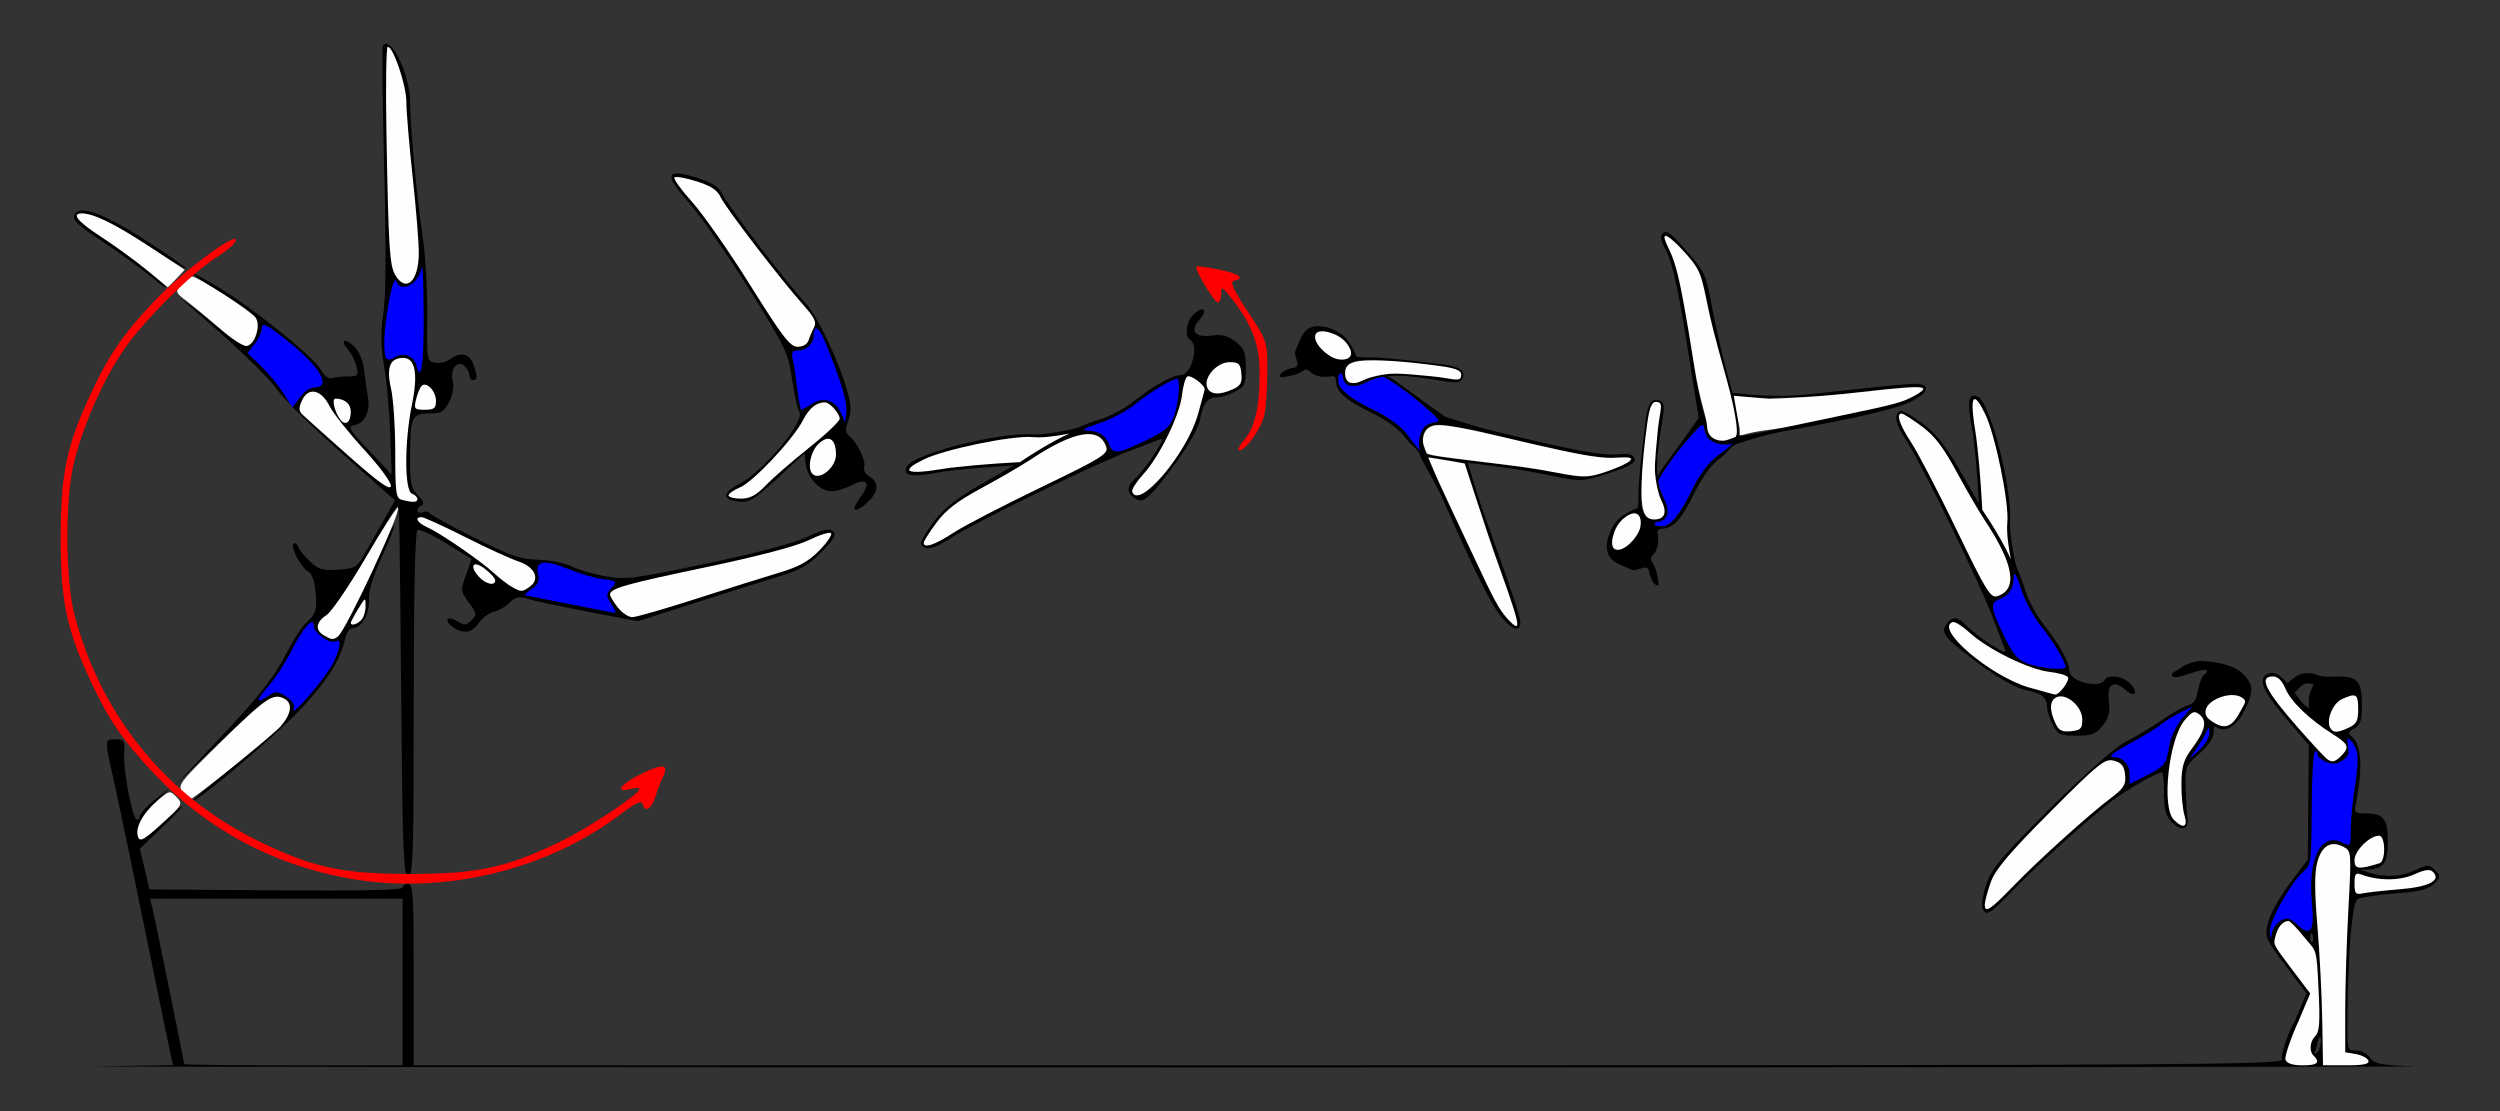 <?xml version="1.0" encoding="UTF-8" standalone="no"?>
<!-- Created with Inkscape (http://www.inkscape.org/) -->

<svg
   xmlns:dc="http://purl.org/dc/elements/1.1/"
   xmlns:cc="http://creativecommons.org/ns#"
   xmlns:rdf="http://www.w3.org/1999/02/22-rdf-syntax-ns#"
   xmlns:svg="http://www.w3.org/2000/svg"
   xmlns="http://www.w3.org/2000/svg"
   xmlns:sodipodi="http://sodipodi.sourceforge.net/DTD/sodipodi-0.dtd"
   xmlns:inkscape="http://www.inkscape.org/namespaces/inkscape"
   version="1.1"
   width="675"
   height="300"
   id="svg2"
   inkscape:version="0.91 r13725"
   sodipodi:docname="ub850503.svg">
  <rect width="100%" height="100%" fill="#333333" stroke="none"/>
  <sodipodi:namedview
     pagecolor="#d8d8d8"
     bordercolor="#666666"
     borderopacity="1"
     objecttolerance="10"
     gridtolerance="10"
     guidetolerance="10"
     inkscape:pageopacity="0"
     inkscape:pageshadow="2"
     inkscape:window-width="1254"
     inkscape:window-height="820"
     id="namedview11"
     showgrid="false"
     inkscape:zoom="2.8284271"
     inkscape:cx="444.86145"
     inkscape:cy="198.83916"
     inkscape:window-x="0"
     inkscape:window-y="0"
     inkscape:window-maximized="0"
     inkscape:current-layer="svg2" />
  <defs
     id="defs6" />
  <g
     id="g4533"
     transform="translate(-1.1587801e-4,-1.3631291e-4)">
    <path
       inkscape:connector-curvature="0"
       id="path4351"
       d="m 104.254,11.805 c -0.334,-0.006 -0.633,0.177 -0.877,0.58 -0.25,0.412 -0.09,15.375 0.354,33.25 0.537,21.635 0.457,34.727 -0.238,39.166 -0.778,4.963 -0.722,8.543 0.219,14 0.695,4.033 1.438,12.284 1.65,18.334 l 0.387,11 -6.131,-6.5 c -5.358,-5.68 -5.865,-6.541 -4.016,-6.82 2.821,-0.426 4.435,-3.69 3.734,-7.545 -0.314,-1.724 -0.771,-5.012 -1.018,-7.307 -0.266,-2.472 -1.329,-5.053 -2.609,-6.334 -2.521,-2.521 -4.076,-1.85 -1.734,0.748 0.87,0.966 1.892,2.995 2.27,4.508 0.635,2.545 0.462,2.75 -2.34,2.75 -1.665,0 -3.627,0.224 -4.359,0.5 -0.755,0.284 -2.032,-0.733 -2.949,-2.35 C 84.641,96.34 68.629,83.428 59.229,77.717 c -3.74,-2.272 -6.945,-3.985 -7.123,-3.807 -0.178,0.178 3.332,2.551 7.801,5.273 9.152,5.576 10.388,6.998 9.424,10.838 -1.017,4.051 -3.253,4.276 -7.424,0.742 -2.031,-1.721 -6.393,-5.182 -9.693,-7.689 -3.3,-2.508 -4.218,-3.07 -2.041,-1.25 11.53,9.639 22.361,19.929 24.826,23.586 0.537,0.797 1.87,2.276 3.678,4.133 l 0.295,0.459 0.062,-0.088 c 3.34,3.401 8.222,8.016 13.178,12.406 l 14.43,12.781 -3.148,5.516 c -1.732,3.034 -4.069,7.168 -5.193,9.186 -1.867,3.35 -2.473,3.698 -6.975,4.002 -4.144,0.28 -5.357,-0.067 -7.605,-2.17 -1.471,-1.376 -2.913,-3.175 -3.203,-4 -0.29,-0.825 -0.847,-1.205 -1.238,-0.844 -0.948,0.877 2.021,6.511 4.021,7.631 1.033,0.578 1.708,2.648 1.936,5.938 0.302,4.361 0.004,5.371 -2.186,7.412 -1.394,1.3 -3.794,4.844 -5.332,7.879 -3.732,7.362 -7.512,12.155 -20.004,25.373 l -10.5,11.111 11.5,-11.111 c 6.325,-6.111 12.512,-11.639 13.75,-12.285 3.232,-1.688 6.592,0.21 5.68,3.207 -0.976,3.208 -2.854,5.091 -13.93,13.975 -9.495,7.616 -15.165,12.585 -11.5,10.078 7.013,-4.797 23.075,-18.701 28.939,-25.051 7.03,-7.613 10.353,-12.968 11.523,-18.562 0.316,-1.512 1.173,-2.75 1.902,-2.75 2.513,0 4.638,-3.56 4.525,-7.58 -0.072,-2.583 1.134,-6.611 3.535,-11.803 2.005,-4.335 3.468,-8.059 3.252,-8.275 -0.216,-0.216 -1.609,2.432 -3.096,5.883 -5.461,12.68 -11.117,23.732 -12.404,24.242 -1.813,0.719 -5.178,-1.217 -5.178,-2.98 0,-0.793 1.106,-2.167 2.459,-3.053 1.353,-0.886 6.12,-7.872 10.594,-15.523 4.473,-7.651 8.298,-13.91 8.5,-13.91 0.576,0 0.629,2.624 1.07,52.75 0.36,40.872 0.616,47.25 1.896,47.25 1.286,0 1.48,-6.096 1.48,-46.441 0,-29.985 0.356,-46.662 1.004,-47.062 0.552,-0.341 4.07,1.281 7.818,3.604 l 6.814,4.223 -1.543,4.289 c -1.487,4.136 -1.458,4.403 0.791,7.445 2.153,2.912 2.208,3.28 0.709,4.779 -1.371,1.371 -1.95,1.421 -3.707,0.324 -2.704,-1.689 -3.979,-0.434 -1.443,1.42 2.844,2.079 5.303,1.737 7.088,-0.986 0.867,-1.323 2.687,-2.684 4.047,-3.025 1.36,-0.341 3.333,-1.48 4.385,-2.531 1.526,-1.526 2.479,-1.727 4.725,-0.996 1.547,0.503 8.904,2.069 16.348,3.48 l 13.533,2.566 15.467,-4.986 c 8.506,-2.742 18.655,-5.933 22.555,-7.092 5.641,-1.677 7.982,-3.016 11.455,-6.555 3.381,-3.445 4.094,-4.716 3.17,-5.641 -0.924,-0.924 -2.491,-0.583 -6.953,1.516 -3.586,1.687 -13.857,4.404 -27.213,7.197 -19.831,4.148 -21.908,4.403 -27.459,3.396 -3.303,-0.599 -7.373,-1.803 -9.047,-2.678 -1.673,-0.874 -5.657,-1.659 -8.854,-1.742 -4.935,-0.129 -7.575,-1.038 -17.5,-6.029 -6.429,-3.233 -11.831,-6.213 -12.004,-6.621 -0.173,-0.408 -0.961,-0.494 -1.75,-0.191 -0.789,0.303 -1.436,0.09 -1.436,-0.473 0,-0.563 0.534,-1.202 1.188,-1.42 0.764,-0.255 0.408,-1.174 -1,-2.582 -1.877,-1.877 -2.186,-3.289 -2.174,-9.938 0.02,-11.267 0.428,-12.25 5.078,-12.25 3.305,0 4.088,-0.447 5.465,-3.109 0.956,-1.849 1.354,-4.116 0.982,-5.596 -0.799,-3.185 1.139,-5.808 3.094,-4.186 0.752,0.624 1.367,1.754 1.367,2.512 0,0.758 0.45,1.379 1,1.379 1.258,0 1.265,-1.176 0.025,-4.436 -1.068,-2.809 -3.517,-3.266 -6.275,-1.172 -0.963,0.731 -2.763,1.135 -4,0.898 -2.195,-0.42 -2.246,-0.723 -2.105,-12.611 0.079,-6.699 -0.46,-16.23 -1.199,-21.18 -1.619,-10.843 -3.445,-30.334 -3.445,-36.775 0,-6.313 -4.12,-15.515 -6.459,-15.555 z"
       style="fill:#000000" />
    <path
       inkscape:connector-curvature="0"
       id="path4349"
       d="m 182.576,46.836 c -2.475,0.149 -1.342,2.564 3.248,7.66 2.964,3.291 10.236,13.704 16.158,23.141 10.207,16.264 10.826,17.555 11.881,24.826 0.612,4.219 1.484,8.145 1.939,8.725 1.81,2.302 -9.807,16.242 -16.293,19.551 -4.55,2.321 -4.525,4.259 0.06,4.711 2.759,0.272 4.206,-0.613 10.424,-6.379 l 7.219,-6.695 0.33,2.879 c 0.425,3.707 3.856,7.381 6.895,7.381 1.306,0 3.717,-0.694 5.355,-1.541 4.081,-2.11 5.418,-0.966 2.939,2.516 -1.11,1.559 -2.02,3.102 -2.02,3.43 0,1.166 1.404,0.563 3.686,-1.58 2.831,-2.66 2.973,-5.402 0.352,-6.805 -1.081,-0.579 -1.722,-1.677 -1.428,-2.445 0.607,-1.583 -1.741,-6.61 -3.941,-8.436 -1.175,-0.975 -1.244,-1.8 -0.354,-4.16 0.835,-2.213 0.797,-4.115 -0.152,-7.664 -2.144,-8.017 -8.141,-20.639 -11.551,-24.314 -5.075,-5.47 -20.132,-25.148 -21.961,-28.699 -1.297,-2.519 -2.82,-3.569 -7.162,-4.938 -2.63,-0.829 -4.5,-1.23 -5.625,-1.162 z"
       style="fill:#000000" />
    <path
       inkscape:connector-curvature="0"
       id="path4346"
       d="m 22.168,56.824 c -0.71,0.018 -1.246,0.201 -1.6,0.555 -1.587,1.587 -0.385,2.918 7,7.758 3.655,2.395 8.895,6.163 11.645,8.373 2.75,2.21 5.112,4.044 5.25,4.072 2.133,0.444 -9.858,-9.049 -18,-14.25 -5.551,-3.546 -7.212,-5.697 -4.398,-5.697 3.174,0 8.762,2.712 17.828,8.654 5.323,3.489 10.038,6.346 10.477,6.346 0.439,0 -3.933,-3.105 -9.717,-6.898 -9.056,-5.939 -15.409,-8.988 -18.484,-8.912 z"
       style="fill:#000000" />
    <path
       sodipodi:nodetypes="sssccccssccsscssscccccssscccsssssscccsssssssssccccssssssscsscsscscscscccsscccccccccccccscc"
       inkscape:connector-curvature="0"
       id="path4335"
       d="m 613.539,181.674 c -1.081,0.098 -2.126,0.58 -2.434,1.383 -0.76,1.98 1.075,5.101 7.098,12.078 l 5.18,6 -0.146,15.5 -0.145,15.5 -3.822,5 c -5.355,7.004 -7.969,12.719 -7.207,15.756 0.345,1.376 1.948,3.771 5.084,7.924 l 5.604,7.422 -3.141,7.456 c -2.269,3.82 -3.856,9.602 -3.537,10.434 0.514,1.34 -27.354,1.508 -251.891,1.508 l -252.469,0 0,-24.5 c 0,-21.111 -0.207,-24.5 -1.5,-24.5 -0.825,0 -1.5,0.454 -1.5,1.012 0,0.67 -11.589,0.924 -34.174,0.75 l -34.176,-0.262 -1.297,-5.5 -1.297,-5.5 5.998,-5.75 c 3.299,-3.163 5.735,-5.75 5.412,-5.75 -0.323,0 -2.995,2.278 -5.939,5.062 -4.817,4.556 -5.415,4.862 -5.986,3.062 -0.77,-2.425 0.812,-5.289 5.459,-9.875 l 3.5,-3.453 -4.23,3.352 c -2.328,1.843 -4.24,3.94 -4.25,4.66 -0.01,0.72 -0.416,1.062 -0.902,0.762 -1.25,-0.772 -3.575,-13.332 -3.299,-17.82 0.212,-3.444 0.016,-3.75 -2.406,-3.75 -2.982,0 -2.985,-0.385 0.021,13 0.926,4.125 4.577,21.675 8.111,39 3.534,17.325 6.664,32.502 6.955,33.729 l 0.529,2.229 -20.266,0.293 c -11.145,0.161 127.336,0.302 307.736,0.311 180.4,0.009 323.306,-0.129 317.568,-0.309 -9.015,-0.282 -10.618,-0.593 -11.807,-2.289 -0.756,-1.08 -2.475,-1.963 -3.818,-1.963 -2.431,0 -2.441,-0.048 -2.336,-9.75 0.192,-17.64 1.294,-30.265 2.723,-31.146 0.732,-0.451 5.231,-1.122 9.998,-1.488 6.692,-0.514 9.117,-1.115 10.639,-2.637 1.855,-1.855 1.87,-2.072 0.271,-3.67 -1.597,-1.597 -1.911,-1.597 -5.252,-0.004 -3.736,1.782 -8.299,2.036 -12.486,0.695 l -2.5,-0.801 2.551,-0.1 c 3.788,-0.148 4.949,-1.933 4.949,-7.6 0,-5.979 -1.172,-7.5 -5.779,-7.5 -3.151,0 -3.343,-0.186 -2.838,-2.75 2.005,-10.182 1.463,-16.492 -1.58,-18.373 -0.653,-0.404 -0.238,-1.108 1.062,-1.805 1.771,-0.948 2.135,-2.055 2.135,-6.486 0,-6.58 -1.318,-7.865 -7.715,-7.514 -2.631,0.144 -3.725,-0.16 -4.723,-0.6 -1.022,-0.45 -3.113,-0.54 -4.465,0.076 -1.51,0.688 -3.152,2.256 -3.152,2.256 -1.164,-1.272 -3.038,-2.863 -4.119,-2.766 z m 11.19,3.133 c 0,0 -1.207,2.128 -1.317,3.723 -0.11,1.595 0.082,2.62 0.082,2.62 0,0 -0.818,-0.061 -2.354,-1.998 -1.536,-1.937 -1.604,-2.156 -1.604,-2.156 0.948,-0.891 2.084,-2.477 3.317,-2.471 1.233,0.005 1.875,0.282 1.875,0.282 z m -584.233,57.828 34.109,0 34.107,0 0,22.5 0,22.5 -29.5,0 c -16.225,0 -29.5,-0.146 -29.5,-0.322 0,-0.639 -7.849,-39.25 -8.523,-41.928 z m 583.582,9.346 c 0.091,0.014 0.199,0.168 0.318,0.467 0.289,0.722 0.254,1.584 -0.078,1.916 -0.332,0.332 -0.569,-0.258 -0.525,-1.312 0.03,-0.728 0.134,-1.093 0.285,-1.07 z m 2.172,28.051 c 0.102,-0.024 0.193,-8.3e-4 0.27,0.076 0.308,0.308 0.002,3.115 -0.682,3.793 -0.988,0.98 -1.103,0.865 -0.561,-0.561 0.282,-0.74 0.668,-3.236 0.973,-3.309 z"
       style="fill:#000000" />
    <path
       sodipodi:nodetypes="sscsscssssss"
       inkscape:connector-curvature="0"
       id="path4420"
       d="m 617.072,286.127 c -0.319,-0.831 1.676,-6.398 3.536,-10.433 l 3.142,-7.456 -5.588,-7.4 c -4.64,-6.145 -4.319,-5.887 -3.79,-8.052 0.611,-2.498 1.977,-4.102 3.524,-4.137 0.376,-0.008 2.229,1.897 4.118,4.235 3.371,4.171 3.445,2.465 3.979,13.874 0.462,9.866 0.299,11.869 -1.075,13.243 -1.264,1.264 -1.354,3.883 -0.412,4.826 2.078,2.078 1.344,2.807 -2.824,2.807 -2.669,0 -4.227,-0.509 -4.61,-1.507 z"
       style="fill:#fefefe" />
    <path
       inkscape:connector-curvature="0"
       id="path4418"
       d="m 627.002,275.382 c -0.116,-6.737 -0.705,-18.176 -1.309,-25.421 -0.789,-9.466 -0.794,-14.303 -0.017,-17.19 1.204,-4.473 3.707,-5.919 7.1,-4.104 2.103,1.126 2.125,1.405 1.288,16.805 -0.468,8.613 -0.851,20.83 -0.851,27.149 l 0,11.488 2.917,0.512 c 1.605,0.281 3.105,1.074 3.333,1.762 0.303,0.912 -1.295,1.25 -5.918,1.248 l -6.333,-0.002 -0.211,-12.248 z"
       style="fill:#fefefe" />
    <path
       inkscape:connector-curvature="0"
       id="path4414"
       d="m 635.714,238.546 c 0,-2.535 0.322,-3.002 1.705,-2.472 4.619,1.773 10.468,1.786 14.356,0.033 2.966,-1.338 4.298,-1.515 5.13,-0.682 2.296,2.296 -1.031,4.027 -8.997,4.679 -4.232,0.347 -8.707,0.841 -9.944,1.099 -1.954,0.407 -2.25,0.057 -2.25,-2.657 z"
       style="fill:#fefefe" />
    <path
       inkscape:connector-curvature="0"
       id="path4412"
       d="m 635.714,232.225 c 0,-2.518 4.1,-6.592 6.635,-6.592 1.762,0 1.868,6.908 0.115,7.448 -5.679,1.75 -6.75,1.614 -6.75,-0.856 z"
       style="fill:#fefefe" />
    <path
       inkscape:connector-curvature="0"
       id="path4410"
       d="m 37.3,225.997 c -0.907,-2.363 1.229,-6.415 5.149,-9.77 3.332,-2.851 3.431,-2.87 5.219,-1 1.774,1.855 1.668,2.046 -3.958,7.159 -4.691,4.263 -5.899,4.944 -6.41,3.611 z"
       style="fill:#fefefe" />
    <path
       inkscape:connector-curvature="0"
       id="path4406"
       d="m 49.38,213.817 c -1.554,-1.717 -1.028,-2.422 9.595,-12.86 12.722,-12.501 14.766,-13.914 17.787,-12.298 2.289,1.225 1.937,4.055 -0.916,7.369 -1.969,2.286 -23.362,19.605 -24.218,19.605 -0.332,0 -1.343,-0.817 -2.247,-1.816 z"
       style="fill:#fefefe" />
    <path
       inkscape:connector-curvature="0"
       id="path4404"
       d="m 628.205,204.869 c -0.555,-0.404 -3.979,-4.11 -7.609,-8.235 -9.018,-10.247 -10.866,-14 -6.895,-14 1.298,0 2.46,1.132 3.351,3.266 1.468,3.514 6.434,8.303 12.735,12.28 4.339,2.739 4.671,3.567 2.356,5.883 -1.744,1.744 -2.451,1.889 -3.937,0.806 z"
       style="fill:#fefefe" />
    <path
       inkscape:connector-curvature="0"
       id="path4400"
       d="m 629.198,196.609 c -1.248,-2.02 0.608,-6.697 3.111,-7.837 3.862,-1.76 4.404,-1.427 4.404,2.701 0,3.144 -0.461,4.05 -2.547,5 -3.133,1.427 -4.153,1.455 -4.968,0.136 z"
       style="fill:#fefefe" />
    <path
       inkscape:connector-curvature="0"
       id="path4394"
       d="m 87.464,171.554 c -2.456,-1.431 -2.177,-3.594 0.709,-5.485 1.353,-0.886 6.131,-7.893 10.62,-15.57 4.488,-7.677 8.392,-13.727 8.676,-13.444 0.978,0.978 -14.07,33.209 -16.255,34.813 -1.286,0.944 -1.639,0.915 -3.75,-0.315 z"
       style="fill:#fefefe" />
    <path
       inkscape:connector-curvature="0"
       id="path4392"
       d="m 94.714,168.158 c 0,-0.262 0.898,-1.949 1.996,-3.75 1.951,-3.2 1.996,-3.217 2,-0.724 0.002,1.403 -0.536,3.09 -1.196,3.75 -1.203,1.203 -2.8,1.616 -2.8,0.724 z"
       style="fill:#fefefe" />
    <path
       inkscape:connector-curvature="0"
       id="path4390"
       d="m 166.786,163.999 c -1.14,-1.449 -2.073,-3.008 -2.073,-3.465 0,-1.657 3.897,-2.768 25.934,-7.394 14.174,-2.975 24.381,-5.664 27.722,-7.302 2.909,-1.426 5.609,-2.273 6.001,-1.881 0.392,0.392 -1.014,2.482 -3.125,4.644 -2.924,2.994 -5.53,4.434 -10.935,6.041 -3.903,1.16 -13.995,4.333 -22.427,7.051 -8.432,2.717 -16.162,4.941 -17.177,4.941 -1.016,0 -2.78,-1.186 -3.919,-2.635 z"
       style="fill:#fefefe" />
    <path
       inkscape:connector-curvature="0"
       id="path4388"
       d="m 138.214,158.47 c -1.1,-0.607 -3.219,-2.234 -4.708,-3.617 -3.561,-3.305 -14.559,-10.884 -18.042,-12.434 -2.783,-1.238 -3.687,-2.785 -1.627,-2.785 0.618,0 5.905,2.414 11.75,5.364 5.845,2.95 12.293,5.903 14.329,6.562 4.414,1.428 5.993,4.727 3.229,6.748 -2.157,1.577 -2.354,1.584 -4.931,0.162 z"
       style="fill:#fefefe" />
    <path
       inkscape:connector-curvature="0"
       id="path4386"
       d="m 129.266,155.692 c -2.729,-3.016 -1.446,-4.549 1.722,-2.057 1.499,1.179 2.726,2.562 2.726,3.072 0,1.605 -2.617,1.008 -4.448,-1.015 z"
       style="fill:#fefefe" />
    <path
       inkscape:connector-curvature="0"
       id="path4380"
       d="m 108.464,134.944 c -1.548,-0.404 -1.75,-1.886 -1.75,-12.808 0,-6.793 -0.522,-14.614 -1.161,-17.38 -1.287,-5.575 -0.249,-8.123 3.308,-8.123 3.262,0 4.076,4.313 2.37,12.569 -2.044,9.896 -2.054,23.288 -0.018,24.069 0.825,0.317 1.5,0.977 1.5,1.469 0,0.927 -1.254,0.987 -4.25,0.204 z"
       style="fill:#fefefe" />
    <path
       inkscape:connector-curvature="0"
       id="path4378"
       d="m 196.714,133.755 c 0,-0.483 1.366,-1.445 3.036,-2.136 3.608,-1.494 14.395,-12.971 17.024,-18.112 1.679,-3.283 3.62,-4.873 5.95,-4.873 1.292,0 3.99,2.981 3.99,4.41 0,0.697 -3.712,4.223 -8.25,7.835 -4.537,3.612 -9.801,8.185 -11.696,10.161 -2.593,2.704 -4.264,3.594 -6.75,3.594 -1.817,0 -3.304,-0.395 -3.304,-0.879 z"
       style="fill:#fefefe" />
    <path
       inkscape:connector-curvature="0"
       id="path4376"
       d="m 94.214,123.173 c -6.05,-5.359 -11.642,-10.356 -12.427,-11.105 -1.153,-1.099 -1.199,-1.862 -0.24,-3.966 1.675,-3.675 5.166,-2.974 7.391,1.484 0.948,1.899 5.143,7.189 9.322,11.756 4.359,4.763 7.462,9.001 7.277,9.939 -0.232,1.178 -3.398,-1.088 -11.322,-8.108 z"
       style="fill:#fefefe" />
    <path
       inkscape:connector-curvature="0"
       id="path4374"
       d="m 219.38,127.967 c -1.472,-1.472 -0.541,-6.103 1.64,-8.152 2.757,-2.59 4.693,-1.368 4.693,2.962 0,3.438 -4.444,7.08 -6.333,5.19 z"
       style="fill:#fefefe" />
    <path
       inkscape:connector-curvature="0"
       id="path4370"
       d="m 91.949,113.373 c -1.567,-1.96 -2.479,-5.739 -1.385,-5.739 2.497,0 4.149,1.412 4.149,3.548 0,2.8 -1.394,3.905 -2.764,2.191 z"
       style="fill:#fefefe" />
    <path
       inkscape:connector-curvature="0"
       id="path4368"
       d="m 112.324,107.884 c 0.356,-1.512 1.021,-3.158 1.477,-3.658 1.273,-1.394 3.913,1.325 3.913,4.03 0,1.978 -0.507,2.378 -3.019,2.378 -2.784,0 -2.969,-0.214 -2.371,-2.75 z"
       style="fill:#fefefe" />
    <path
       inkscape:connector-curvature="0"
       id="path4364"
       d="m 59.605,88.919 c -3.025,-2.632 -7.051,-5.971 -8.946,-7.421 -3.42,-2.616 -3.431,-2.651 -1.54,-4.75 1.048,-1.163 2.25,-2.115 2.671,-2.115 1.522,0 16.252,9.541 17.287,11.197 1.343,2.149 -0.269,7.161 -2.437,7.579 -0.843,0.162 -4.009,-1.858 -7.034,-4.49 z"
       style="fill:#fefefe" />
    <path
       inkscape:connector-curvature="0"
       id="path4362"
       d="m 202.589,77.047 c -5.706,-9.123 -12.793,-19.267 -15.748,-22.543 -2.955,-3.276 -5.087,-6.243 -4.738,-6.592 0.349,-0.349 3.033,0.12 5.963,1.044 3.879,1.223 5.651,2.389 6.516,4.288 1.295,2.842 16.235,22.314 22.353,29.133 2.968,3.308 3.599,4.629 2.865,6 -0.517,0.967 -1.184,2.545 -1.482,3.508 -0.319,1.032 -1.529,1.75 -2.948,1.75 -2.028,0 -4.037,-2.607 -12.781,-16.586 z"
       style="fill:#fefefe" />
    <path
       inkscape:connector-curvature="0"
       id="path4360"
       d="m 39.714,72.977 c -3.025,-2.486 -8.537,-6.503 -12.25,-8.925 -6.456,-4.213 -8.311,-6.417 -5.399,-6.417 3.185,0 8.778,2.724 17.98,8.755 l 9.83,6.444 -2.255,2.4 c -1.24,1.32 -2.289,2.369 -2.33,2.332 -0.042,-0.037 -2.551,-2.103 -5.576,-4.589 z"
       style="fill:#fefefe" />
    <path
       inkscape:connector-curvature="0"
       id="path2997-9"
       d="m 106.804,74.408 c -1.618,-2.591 -1.907,-7.102 -2.464,-38.524 -0.227,-12.787 -0.071,-23.25 0.347,-23.25 1.518,0 5.026,10.383 5.029,14.883 0.002,2.539 0.762,11.592 1.691,20.117 0.928,8.525 1.679,17.836 1.669,20.691 -0.028,7.551 -3.345,10.769 -6.272,6.083 z"
       style="fill:#fefefe" />
    <path
       sodipodi:nodetypes="ssssssssssssssssssssssssscssssscsss"
       style="fill:#fe0000"
       id="path2993-7"
       d="M 94.055,237.154 C 73.707,233.462 55.871,223.901 41.905,209.199 c -8.592,-9.045 -12.349,-14.489 -17.325,-25.108 -6.596,-14.075 -8.193,-21.668 -8.193,-38.957 0,-17.289 1.597,-24.882 8.193,-38.957 4.976,-10.618 8.732,-16.062 17.325,-25.108 7.243,-7.625 21.81,-18.477 21.807,-16.245 -9.84e-4,0.72 -2.138,2.654 -4.75,4.296 -7.204,4.531 -20.442,17.709 -25.776,25.659 -5.418,8.075 -10.334,19.138 -13.043,29.355 -2.604,9.816 -2.604,32.184 0,42 7.315,27.578 25.21,49.291 50.643,61.45 14.07,6.727 21.954,8.381 39.928,8.381 18.201,0 25.97,-1.668 40.5,-8.695 7.918,-3.829 21.5,-12.882 21.5,-14.329 0,-0.288 -1.125,-0.241 -2.5,0.104 -4.462,1.12 -2.684,-1.342 2.972,-4.116 5.881,-2.884 7.509,-2.614 5.769,0.957 -0.602,1.237 -1.494,3.57 -1.981,5.186 -0.998,3.309 -2.921,4.485 -3.427,2.094 -0.257,-1.217 -1.709,-0.546 -6.334,2.929 -20.09,15.094 -48.054,21.615 -73.158,17.059 z M 336.064,118.629 c 2.916,-3.466 4.206,-9.622 4.012,-19.151 -0.142,-6.967 -2.465,-12.648 -7.913,-19.345 -2.31,-2.839 -2.441,-2.879 -2.445,-0.75 -0.003,1.238 -0.416,2.25 -0.919,2.25 -0.961,0 -6.368,-9.051 -5.767,-9.652 0.191,-0.191 2.898,0.164 6.015,0.79 5.514,1.107 7.247,2.383 4.129,3.039 -1.168,0.246 -0.271,2.247 3.731,8.323 5.25,7.972 5.269,8.028 5.274,16 0.003,4.4 -0.344,9.674 -0.771,11.721 -0.782,3.75 -5.021,9.779 -6.874,9.779 -0.55,0 0.138,-1.352 1.528,-3.005 z"
       inkscape:connector-curvature="0" />
    <path
       sodipodi:nodetypes="ssssssscsscssssss"
       inkscape:connector-curvature="0"
       id="path4440"
       d="m 612.85,251.575 c -0.153,-2.869 5.773,-13.468 9.087,-16.256 2.027,-1.705 2.162,-2.717 2.217,-16.667 0.033,-8.169 0.397,-15.189 0.809,-15.602 0.412,-0.412 0.75,-0.241 0.75,0.381 0,1.62 3.566,3.306 5.458,2.58 0.881,-0.338 3.121,-1.6 2.951,-3.188 l -0.375,-3.501 c 2.298,1.016 2.735,4.343 2.735,4.343 0.286,1.627 -0.143,5.546 -0.715,9.067 -0.571,3.521 -1.042,8.555 -1.046,11.187 -0.007,4.569 -0.103,4.734 -2.134,3.647 -5.781,-3.094 -9.566,4.198 -8.368,16.123 0.776,7.728 -0.336,9.392 -3.985,5.963 -1.889,-1.775 -2.716,-1.985 -4.356,-1.107 -1.113,0.596 -2.22,2.097 -2.458,3.336 -0.399,2.074 -0.444,2.049 -0.57,-0.307 z"
       style="fill:#0000fe" />
    <path
       inkscape:connector-curvature="0"
       id="path4340"
       d="m 586.66,181.705 c -0.151,0.121 -0.242,0.255 -0.255,0.401 -0.176,1.924 4.76,-0.41 7.366,-1.019 2.037,-0.476 2.951,-0.135 1.229,1.22 -0.859,0.676 -1.658,4.3 -1.968,5.841 -0.311,1.541 -1.613,2.075 -2.663,2.409 -1.05,0.333 -4.143,2.141 -6.871,4.018 -2.729,1.877 -7.026,4.443 -9.55,5.701 -2.746,1.368 -10.898,8.549 -20.291,17.875 -13.086,12.994 -15.972,16.411 -17.34,20.532 -0.903,2.719 -1.382,5.623 -1.064,6.451 0.929,2.42 1.841,1.887 8.42,-4.917 6.86,-7.095 20.13,-19.071 26.653,-24.057 3.834,-2.93 12.08,-7.615 13.405,-7.615 0.306,0 0.555,2.548 0.555,5.663 0,4.347 0.493,6.156 2.124,7.786 2.643,2.643 4.679,2.067 4.231,-1.199 -0.187,-1.358 -0.418,-5.048 -0.515,-8.197 -0.166,-5.418 0.03,-5.908 3.684,-9.116 2.124,-1.865 3.861,-4.296 3.861,-5.403 0,-1.107 0.015,-2.26 0.554,-1.858 2.602,1.943 5.704,-0.269 7.701,-4.185 2.68,-5.254 2.577,-7.343 -0.511,-10.244 -2.908,-2.732 -8.539,-3.234 -11.245,-3.356 -1.2,-0.054 -4.067,0.932 -4.973,1.601 -0.916,0.676 -2.083,1.305 -2.537,1.667 z"
       style="fill:#000000"
       sodipodi:nodetypes="ccssssssssssssssscsssssscc" />
    <path
       inkscape:connector-curvature="0"
       id="path4416"
       d="m 535.895,244.195 c 0,-0.778 0.71,-3.442 1.578,-5.92 1.206,-3.443 4.997,-7.935 16.081,-19.055 13.136,-13.178 14.759,-14.482 17.212,-13.832 2.061,0.546 2.783,1.463 3.019,3.834 0.257,2.578 -0.365,3.624 -3.604,6.06 -6.099,4.588 -19.653,16.8 -26.517,23.893 -6.383,6.595 -7.77,7.492 -7.77,5.02 z"
       style="fill:#fefefe" />
    <path
       inkscape:connector-curvature="0"
       id="path4408"
       d="m 586.934,221.34 c -3.405,-3.405 -1.349,-21.927 2.995,-26.976 2.044,-2.376 2.584,-2.556 4.044,-1.343 2.052,1.703 1.394,4.377 -2.284,9.281 -2.087,2.783 -2.666,4.765 -2.707,9.266 -0.029,3.15 0.343,7.001 0.826,8.558 1,3.222 -0.312,3.776 -2.875,1.213 z"
       style="fill:#fefefe" />
    <path
       inkscape:connector-curvature="0"
       id="path4402"
       d="m 596.312,194.091 c -1.514,-1.406 -1.204,-4.019 2.839,-5.694 2.258,-0.935 4.741,-0.951 6.019,-0.142 1.677,1.061 1.051,1.302 -0.363,3.984 -2.367,4.492 -4.538,4.965 -8.495,1.852 z"
       style="fill:#fefefe"
       sodipodi:nodetypes="cssscc" />
    <path
       id="path4438"
       d="m 575.02,209.285 c 0,-2.944 -1.791,-4.853 -4.582,-4.883 -1.29,-0.014 0.44,-1.398 4.453,-3.56 3.61,-1.945 7.316,-4.195 8.237,-5 0.92,-0.805 3.27,-2.273 5.221,-3.263 l 3.548,-1.799 -2.776,3.299 c -1.527,1.815 -3.056,5.053 -3.399,7.196 -0.817,5.109 -1.174,5.57 -6.326,8.182 l -4.376,2.218 z"
       style="fill:#0000fe"
       inkscape:connector-curvature="0" />
    <path
       id="path4436"
       d="m 593.223,201.851 c 1.152,-1.699 2.356,-3.784 2.676,-4.633 0.408,-1.086 0.604,-0.91 0.662,0.593 0.045,1.175 -1.159,3.26 -2.676,4.633 l -2.757,2.496 z"
       style="fill:#0000fe"
       inkscape:connector-curvature="0" />
    <path
       id="path4434"
       d="m 79.275,191.458 c 0.395,-1.112 -0.272,-2.244 -1.983,-3.365 -2.394,-1.569 -2.757,-1.572 -5.078,-0.051 -3.334,2.184 -3.155,1.102 0.507,-3.069 1.654,-1.884 4.317,-6.02 5.918,-9.192 3.21,-6.358 6.074,-9.561 6.074,-6.792 0,1.932 4.491,5.078 5.956,4.173 1.693,-1.046 1.197,2.266 -0.938,6.263 -2.189,4.098 -11.404,14.704 -10.456,12.035 z"
       style="fill:#0000fe"
       inkscape:connector-curvature="0" />
    <path
       inkscape:connector-curvature="0"
       id="path4342"
       d="m 513.213,110.973 c -2.05,0.671 -1.508,3.549 1.512,8.023 3.778,5.597 19.917,38.619 23.283,47.639 1.334,3.575 2.78,7.335 3.213,8.355 0.655,1.542 0.045,1.389 -3.609,-0.902 -2.419,-1.517 -5.42,-3.849 -6.67,-5.182 -2.436,-2.598 -3.98,-2.611 -5.598,-0.047 -1.372,2.175 0.122,3.846 9.775,10.936 4.537,3.332 9.437,6.082 11.5,6.453 4.422,0.795 6.094,2.047 6.094,4.559 0,1.06 0.686,3.254 1.525,4.877 1.375,2.658 2.011,2.951 6.428,2.951 4.155,0 5.233,-0.419 7.07,-2.75 1.661,-2.107 2.048,-3.643 1.658,-6.566 -0.604,-4.529 1.31,-5.907 4.363,-3.145 2.583,2.338 3.804,1.056 1.461,-1.533 -1.915,-2.116 -5.961,-2.696 -7.006,-1.006 -1.521,2.462 -9.5,0.29 -9.5,-2.586 0,-2.23 -2.738,-7.143 -6.955,-12.479 -2.046,-2.588 -4.333,-6.894 -5.082,-9.57 -0.749,-2.676 -2.285,-6.277 -3.412,-8.002 -2.619,-4.006 -4.531,-7.254 -12.559,-21.34 -5.126,-8.994 -7.616,-12.291 -11.516,-15.244 -2.737,-2.073 -5.427,-3.622 -5.977,-3.441 z"
       style="fill:#000000" />
    <path
       inkscape:transform-center-y="-25.599209"
       inkscape:transform-center-x="-0.57703451"
       sodipodi:nodetypes="csscccsc"
       inkscape:connector-curvature="0"
       id="path4441"
       d="m 534.021,107.115 c -2.513,-1.222 -2.981,1.179 -1.618,8.293 1.427,7.448 2.896,33.786 2.135,38.283 -0.306,1.807 -0.22,3.244 0.751,3.384 3.815,0.693 5.004,0.442 8.525,0.957 1.137,-0.14 1.594,-1.096 1.089,-3.057 -1.397,-5.194 -2.349,-11.222 -2.184,-13.837 0.592,-9.389 -5.281,-32.361 -8.698,-34.023 z"
       style="fill:#000000" />
    <path
       sodipodi:nodetypes="csccssc"
       inkscape:connector-curvature="0"
       id="path4417"
       d="m 533.076,107.777 c -0.691,0.256 -0.648,3.019 0.195,8.188 0.808,4.953 1.545,13.837 1.951,21.686 5.531,8.188 7.711,13.348 7.711,13.348 -0.903,-4.716 -1.156,-7.559 -0.943,-10.035 0.464,-5.39 -3.271,-23.571 -5.996,-29.188 -1.397,-2.879 -2.38,-4.197 -2.918,-3.998 z"
       style="fill:#fefefe" />
    <path
       inkscape:connector-curvature="0"
       id="path4398"
       d="m 554.897,195.136 c -1.661,-3.645 -1.472,-6.178 0.517,-6.941 2.676,-1.027 6.8,2.64 6.8,6.046 0,2.496 -0.42,2.933 -3.067,3.192 -2.48,0.242 -3.293,-0.197 -4.25,-2.297 z"
       style="fill:#fefefe" />
    <path
       inkscape:connector-curvature="0"
       id="path4396"
       d="m 548.107,185.704 c -10.604,-2.974 -25.962,-16.047 -20.853,-17.75 0.572,-0.191 2.649,1.127 4.616,2.928 4.839,4.432 15.988,9.901 21.437,10.515 2.449,0.276 4.712,0.921 5.028,1.432 0.576,0.931 -2.405,4.9 -3.526,4.696 -0.327,-0.06 -3.343,-0.879 -6.702,-1.821 z"
       style="fill:#fefefe" />
    <path
       inkscape:connector-curvature="0"
       id="path4384"
       d="m 528.313,143.115 c -4.895,-10.166 -10.408,-20.773 -12.25,-23.57 -3.199,-4.857 -4.215,-7.94 -2.599,-7.886 0.412,0.014 2.831,1.552 5.375,3.419 3.462,2.541 5.824,5.615 9.396,12.225 2.624,4.857 6.065,10.781 7.647,13.163 7.922,11.934 9.03,18.757 3.333,20.516 -1.763,0.544 -3.053,-1.57 -10.901,-17.867 z"
       style="fill:#fefefe" />
    <path
       id="path4432"
       d="m 547.714,179.264 c -2.774,-0.965 -4.055,-2.35 -6.174,-6.674 -4.181,-8.531 -4.36,-9.802 -1.53,-10.878 2.571,-0.978 3.669,-2.85 3.757,-6.409 0.03,-1.193 0.884,0.43 1.899,3.606 1.015,3.176 3.399,7.676 5.299,10 3.148,3.852 6.748,9.815 6.748,11.176 0,0.964 -6.375,0.441 -10,-0.821 z"
       style="fill:#0000fe"
       inkscape:connector-curvature="0" />
    <path
       id="path4430"
       d="m 153.714,163.092 c -6.325,-1.251 -11.713,-2.316 -11.973,-2.367 -0.26,-0.051 0.564,-0.818 1.83,-1.705 1.724,-1.208 2.151,-2.218 1.698,-4.022 -0.895,-3.568 1.73,-4.03 8.039,-1.414 2.971,1.231 7.217,2.482 9.435,2.78 3.842,0.515 3.955,0.628 2.37,2.379 -1.549,1.711 -1.549,2.013 -0.009,4.364 0.91,1.389 1.307,2.466 0.882,2.392 -0.425,-0.073 -5.948,-1.157 -12.273,-2.408 z"
       style="fill:#0000fe"
       inkscape:connector-curvature="0" />
    <path
       id="path4426"
       d="m 227.024,111.448 c -1.551,-3.446 -4.736,-4.421 -7.825,-2.397 -1.329,0.871 -2.605,1.583 -2.836,1.583 -0.231,0 -0.73,-2.587 -1.109,-5.75 -0.379,-3.163 -0.93,-6.763 -1.224,-8 -0.412,-1.734 -0.097,-2.25 1.374,-2.25 2.402,0 4.308,-1.859 4.308,-4.2 0,-2.829 1.434,-2.11 2.892,1.45 4.422,10.798 6.172,16.474 5.907,19.16 l -0.3,3.045 z"
       style="fill:#0000fe"
       inkscape:connector-curvature="0" />
    <path
       id="path4424"
       d="m 76.451,106.067 c -1.386,-2.164 -4.123,-5.464 -6.082,-7.335 l -3.563,-3.401 1.954,-2.484 c 1.074,-1.366 1.954,-3.331 1.954,-4.366 0,-1.508 1.319,-0.846 6.634,3.332 9.16,7.198 12.4,12.82 7.39,12.82 -1.022,0 -2.737,1.208 -3.812,2.684 l -1.955,2.684 z"
       style="fill:#0000fe"
       inkscape:connector-curvature="0" />
    <path
       id="path2991-4"
       d="m 112.422,98.628 c -0.664,-2.54 -3.472,-3.623 -5.733,-2.21 -2.382,1.488 -2.986,0.617 -2.914,-4.2 0.098,-6.532 2.406,-18.342 3.191,-16.333 1.331,3.404 6.015,0.873 6.942,-3.75 0.221,-1.1 0.435,4.646 0.477,12.769 0.07,13.573 -0.663,18.696 -1.963,13.725 z"
       style="fill:#0000fe"
       inkscape:connector-curvature="0" />
    <path
       style="fill:#0000fe;fill-opacity:1"
       d="m 465.914,119.293 c -3.153,0.717 -5.373,-0.667 -5.753,-3.596 -0.235,-1.811 -0.773,-1.4 -5.593,4.273 -2.933,3.452 -6.734,9.034 -6.843,9.809 -0.109,0.774 0.522,2.831 1.403,4.569 1.83,3.612 1.363,6.005 -1.26,6.461 -2.149,0.374 -1.181,1.506 1.131,1.322 2.151,-0.171 4.853,-3.506 7.65,-9.44 1.83,-3.884 4.381,-7.58 7.319,-9.749 4.641,-3.425 5.523,-4.463 1.946,-3.649 z"
       id="path4190"
       inkscape:connector-curvature="0"
       sodipodi:nodetypes="ssccsscsss" />
    <path
       sodipodi:nodetypes="ssccccscccsssssssssssssssssssscscssccsssssssssssssssscsssssccssscccsssssccc"
       inkscape:connector-curvature="0"
       style="fill:#000000"
       d="m 440.475,153.789 c -4.593,-1.948 -5.545,-2.396 -6.301,-4.297 -1.184,-2.979 0.992,-8.434 4.139,-10.376 3.741,-2.308 3.924,-1.557 4.017,-2.483 0.146,-2.716 -0.027,-4.491 0.194,-6.042 0.227,-4.672 1.268,-12.472 1.769,-16.842 0.664,-6.104 2.555,-6.409 4.214,-5.383 1.704,1.054 -0.163,5.65 -1.04,15.359 -0.069,2.02 -0.049,3.005 0.074,5.104 0.391,-1.288 2.505,-3.996 2.505,-3.996 1.624,-2.349 4.942,-6.623 8.603,-12.038 0,0 -1.032,-6.332 -1.94,-12.166 -3.437,-22.064 -4.96,-29.318 -6.955,-33.112 -1.44,-2.739 -1.596,-3.79 -0.682,-4.616 0.913,-0.825 2.359,0.289 6.344,4.885 5,5.765 5.219,6.265 6.949,15.78 0.81,4.456 3.13,14.823 5.448,22.482 0,0 8.986,1.264 17.287,0.694 5.697,-0.391 29.669,-3.373 32.635,-3.118 3.547,0.305 2.916,2.416 -1.377,4.604 -4.12,2.1 -13.16,4.248 -34.203,8.13 -7.507,1.385 -11.393,2.994 -13.109,3.461 -1.666,0.453 -2.745,2.601 -4.525,3.823 -2.523,1.732 -5.105,5.495 -7.081,9.561 -3.397,6.989 -5.649,9.462 -8.697,9.553 -1.391,0.041 -1.249,0.739 -1.144,1.418 0.105,0.68 0.495,3.518 -1.013,5.286 -1.993,2.338 -0.081,0.9 0.939,6.16 0.461,2.376 0.344,2.933 -0.617,2.196 -0.712,-0.546 -1.464,-2.149 -1.671,-3.564 -0.351,-2.396 -3.158,0.296 -4.76,-0.466 z m -3.621,-8.231 c 2.206,0.951 4.686,-0.445 5.39,-3.035 0.741,-2.725 -1.616,-4.343 -3.796,-2.607 -2.691,2.143 -3.453,4.841 -1.595,5.642 z m 9.906,-3.878 c 0.262,0.307 1.083,0.543 2.239,0.451 2.165,-0.172 4.67,-3.27 7.718,-9.541 1.977,-4.067 4.559,-7.829 7.081,-9.561 1.779,-1.222 4.81,-3.478 5.238,-5.151 0,0 4.736,-0.675 12.818,-2.418 21.378,-4.611 29.216,-5.761 33.637,-7.823 2.262,-1.054 4,-2.254 3.863,-2.665 -0.295,-0.886 -3.521,-0.698 -19.625,1.145 -19.093,2.184 -31.467,0.943 -31.467,0.943 1.202,6.292 1.324,10.789 1.324,10.789 -0.044,-0.317 -1.729,0.498 -1.287,0.303 0.805,-0.355 -0.968,-11.642 -1.898,-15.152 -1.539,-5.811 -2.171,-7.579 -2.579,-9.37 -0.236,-1.034 -1.71,-6.005 -2.733,-11.242 -1.74,-8.908 -2.15,-9.844 -6.389,-14.519 -5.02,-5.537 -6.827,-5.68 -4.007,-0.317 2.043,3.886 3.538,11.004 7.065,33.606 1.315,8.425 3.035,12.231 3.032,13.429 -0.007,2.976 1.826,4.726 4.905,4.445 1.025,-0.094 2.827,-1.16 3.666,-1.363 0.73,-0.177 -0.623,1.333 -0.791,1.555 -0.831,1.098 -4.843,1.296 -7.18,-0.696 -0.533,-0.455 -1.086,-1.728 -1.229,-2.83 -0.235,-1.811 -0.774,-1.401 -5.593,4.272 -2.933,3.452 -6.733,9.034 -6.843,9.809 -0.109,0.774 0.52,2.831 1.401,4.57 1.83,3.612 1.365,6.005 -1.258,6.461 -1.075,0.187 -1.371,0.564 -1.109,0.871 z m -2.069,-2.044 c 0.5,0.401 1.119,0.599 1.86,0.609 2.896,0.038 3.656,-1.829 2.047,-5.031 -0.827,-1.645 -1.614,-5.165 -1.75,-7.821 -0.136,-2.656 0.506,-9.678 0.696,-12.693 0.309,-4.904 1.212,-5.389 0.156,-5.939 -1.25,-0.651 -2.818,1.183 -2.521,7.92 0.184,4.171 -1.438,8.306 -1.923,13.438 -0.499,5.276 -0.065,8.312 1.435,9.516 z"
       id="path4192" />
    <path
       sodipodi:nodetypes="ccsccccccsscccc"
       inkscape:connector-curvature="0"
       id="path4482"
       d="m 519.267,104.933 c -0.034,-0.058 -0.124,-0.108 -0.296,-0.193 -0.885,-0.44 -5.413,-0.134 -16.288,1.104 -5.739,0.653 -12.477,1.378 -24.999,1.846 l -9.53,-0.832 0.082,0.646 c 0.081,0.651 1.1,6.292 1.486,8.228 l 0.022,1.762 0.835,-0.076 c 4.354,-1.303 7.279,-1.178 12.755,-2.338 3.099,-0.656 9.309,-1.959 13.799,-2.896 14.364,-2.996 16.298,-3.512 19.518,-5.208 1.372,-0.723 2.397,-1.442 2.57,-1.802 0.056,-0.116 0.079,-0.184 0.046,-0.242 z"
       style="fill:#fefefe" />
    <path
       sodipodi:nodetypes="scssscsccccsscss"
       inkscape:connector-curvature="0"
       id="path4480"
       d="m 450.007,63.776 c -0.128,-0.049 -0.233,-0.068 -0.313,-0.054 -0.522,0.093 -0.308,0.907 0.905,3.453 0.917,1.925 1.347,3.096 2.015,5.476 1.134,4.042 2.616,12.067 4.901,26.547 1.426,9.035 3.285,13.51 3.397,15.757 0.052,1.035 0.226,1.666 0.647,2.355 0.664,1.086 2.262,1.768 3.86,1.649 0.447,-0.033 1.339,-0.275 2.023,-0.548 l 1.225,-0.489 0.196,-0.553 c 0.351,-0.989 -0.222,-6.041 -2.505,-14.294 -3.758,-13.585 -4.309,-15.744 -5.53,-21.666 -0.989,-4.798 -1.458,-6.523 -2.206,-8.11 -0.676,-1.435 -1.574,-2.692 -3.393,-4.744 -2.297,-2.591 -4.326,-4.436 -5.224,-4.78 z"
       style="fill:#fefefe" />
    <path
       id="path4196"
       d="m 448.137,108.794 c -0.113,-0.104 -0.263,-0.178 -0.452,-0.222 -1.373,-0.321 -2.208,0.286 -2.962,5.955 -0.613,4.611 -1.306,10.36 -1.465,15.593 -0.216,7.063 0.327,10.085 3.294,10.124 2.896,0.038 3.656,-1.829 2.047,-5.031 -0.827,-1.645 -1.615,-5.163 -1.751,-7.819 -0.136,-2.656 0.426,-7.644 0.703,-10.652 0.455,-4.934 1.38,-7.217 0.587,-7.948 z"
       style="fill:#fefefe"
       inkscape:connector-curvature="0" />
    <path
       sodipodi:nodetypes="ssss"
       inkscape:connector-curvature="0"
       style="fill:#fefefe"
       d="m 438.449,139.915 c -2.691,2.143 -4.222,7.595 -2.363,8.397 2.206,0.951 6.002,-3.062 6.707,-5.653 0.741,-2.725 -0.377,-5.902 -4.343,-2.744 z"
       id="path4198" />
    <path
       sodipodi:nodetypes="ssccsscsss"
       inkscape:connector-curvature="0"
       id="path4219"
       d="m 383.877,119.727 c -0.709,-3.115 0.659,-5.308 3.553,-5.684 1.789,-0.233 1.383,-0.764 -4.221,-5.525 -3.41,-2.898 -8.925,-6.652 -9.69,-6.76 -0.765,-0.108 -2.796,0.516 -4.514,1.386 -3.568,1.808 -5.933,1.347 -6.383,-1.245 -0.369,-2.123 -1.488,-1.167 -1.306,1.117 0.169,2.125 3.463,4.794 9.326,7.557 3.837,1.808 7.489,4.328 9.631,7.231 3.384,4.585 4.409,5.456 3.605,1.923 z"
       style="fill:#0000fe;fill-opacity:1" />
    <path
       id="path4221"
       d="m 349.798,94.596 c 1.925,-4.537 2.367,-5.478 4.245,-6.225 2.943,-1.17 8.332,0.98 10.25,4.089 2.28,3.695 1.538,3.876 2.453,3.969 2.683,0.144 4.437,-0.026 5.969,0.191 4.616,0.224 12.321,1.252 16.639,1.748 6.03,0.656 6.332,2.524 5.318,4.163 -1.042,1.683 -5.582,-0.161 -15.174,-1.028 -1.995,-0.068 -2.969,-0.048 -5.043,0.073 1.272,0.386 3.947,2.475 3.947,2.475 2.321,1.605 6.543,4.882 11.892,8.499 0,0 8.027,2.636 13.697,4.003 21.445,5.171 28.645,6.512 32.86,6.119 3.044,-0.284 4.062,-0.03 4.473,1.115 0.41,1.144 -1.153,2.045 -6.851,3.954 -7.148,2.395 -7.687,2.407 -17.029,0.403 -4.375,-0.939 -13.275,-2.371 -21.143,-3.138 0,0 2.976,9.794 4.006,12.697 1.097,3.091 9.669,26.613 10.099,29.522 0.514,3.48 -1.658,3.354 -4.739,-0.275 -2.957,-3.483 -7.08,-11.683 -15.604,-31.029 -3.041,-6.901 -6.248,-11.407 -6.708,-13.102 -0.448,-1.646 -2.57,-2.712 -3.777,-4.47 -1.712,-2.492 -5.428,-5.043 -9.446,-6.996 -6.905,-3.356 -9.348,-5.581 -9.437,-8.592 -0.041,-1.374 -0.73,-1.234 -1.401,-1.13 -0.672,0.104 -3.475,0.489 -5.222,-1 -2.31,-1.969 -0.889,-0.08 -6.085,0.928 -2.347,0.455 -2.898,0.339 -2.17,-0.61 0.539,-0.703 2.123,-1.446 3.521,-1.651 2.367,-0.347 -0.293,-3.12 0.461,-4.703 z m 8.132,-3.577 c -0.94,2.18 0.439,4.629 2.998,5.325 2.692,0.732 4.29,-1.596 2.575,-3.75 -2.117,-2.658 -4.782,-3.412 -5.574,-1.575 z m 3.831,9.786 c -0.303,0.259 -0.537,1.07 -0.446,2.212 0.17,2.138 3.231,4.614 9.425,7.625 4.017,1.953 7.734,4.503 9.446,6.996 1.207,1.758 3.436,4.752 5.088,5.175 0,0 2.07,5.245 5.586,12.617 9.301,19.501 12.192,26.773 15.18,30.554 1.529,1.934 3.077,3.332 3.442,3.107 0.784,-0.485 -0.131,-3.544 -5.569,-18.605 -2.084,-5.772 -8.406,-25.374 -8.406,-25.374 -6.2,-1.272 -10.989,-1.694 -10.068,-1.74 0.088,-0.004 -0.485,-1.431 -0.292,-0.994 0.351,0.795 9.475,1.663 13.03,2.136 5.887,0.783 7.739,0.872 9.529,1.174 1.033,0.174 6.129,0.7 11.297,1.738 8.791,1.766 9.8,1.744 15.667,-0.367 6.948,-2.499 7.759,-4.096 1.799,-3.54 -4.318,0.403 -11.383,-0.913 -33.353,-6.204 -8.19,-1.973 -13.405,-2.645 -14.588,-2.648 -2.94,-0.007 -4.669,1.804 -4.391,4.846 0.093,1.013 1.192,3.079 1.392,3.907 0.174,0.721 -1.363,-0.901 -1.582,-1.067 -1.084,-0.821 -1.28,-4.785 0.688,-7.093 0.449,-0.527 1.707,-1.073 2.796,-1.215 1.789,-0.233 1.384,-0.765 -4.221,-5.526 -3.411,-2.897 -8.925,-6.652 -9.69,-6.76 -0.765,-0.108 -2.797,0.514 -4.514,1.385 -3.568,1.808 -5.933,1.349 -6.383,-1.243 -0.185,-1.062 -0.557,-1.355 -0.86,-1.095 z m 2.019,-2.044 c -0.397,0.494 -0.592,1.105 -0.602,1.838 -0.038,2.861 1.807,3.612 4.97,2.022 1.625,-0.817 5.102,-1.594 7.726,-1.729 2.624,-0.134 9.561,0.5 12.539,0.688 4.845,0.305 5.324,1.198 5.867,0.154 0.643,-1.235 -1.169,-2.784 -7.824,-2.49 -4.12,0.182 -8.206,-1.421 -13.276,-1.9 -5.213,-0.493 -8.211,-0.064 -9.401,1.417 z"
       style="fill:#000000"
       inkscape:connector-curvature="0"
       sodipodi:nodetypes="csccccscccsssssssssssssssssssscsssscssssssssssssssssscsssssccsssccsssssscc" />
    <path
       inkscape:connector-curvature="0"
       style="fill:#fefefe"
       d="m 409.501,168.997 c 0.049,-0.045 0.075,-0.144 0.118,-0.328 0.221,-0.951 -1.104,-5.234 -4.77,-15.406 -1.935,-5.368 -3.969,-11.416 -7.678,-22.839 l -1.703,-5.248 -0.628,-0.14 c -0.632,-0.142 -6.216,-1.082 -8.146,-1.37 l -1.039,-0.154 0.539,1.319 c 1.102,2.696 3.009,6.934 5.371,11.935 1.337,2.83 4.003,8.503 5.926,12.605 6.151,13.126 7.087,14.867 9.451,17.577 1.008,1.155 1.932,1.976 2.317,2.06 0.125,0.027 0.195,0.034 0.243,-0.011 z m 30.675,-44.683 c 0.093,-0.099 0.15,-0.187 0.167,-0.265 0.111,-0.512 -0.712,-0.623 -3.494,-0.474 -2.104,0.112 -3.335,0.065 -5.76,-0.222 -4.118,-0.486 -12.006,-2.156 -26.091,-5.522 -8.789,-2.101 -14.614,-3.155 -16.834,-3.044 -1.022,0.051 -1.646,0.223 -2.326,0.64 -1.073,0.656 -1.747,2.235 -1.629,3.814 0.033,0.442 0.271,1.322 0.541,1.999 l 0.483,1.21 0.546,0.193 c 0.977,0.347 3.95,0.782 12.347,1.805 13.822,1.684 16.002,1.994 21.87,3.11 4.755,0.904 6.507,1.125 8.237,1.04 1.565,-0.077 3.052,-0.424 5.61,-1.312 3.232,-1.122 5.681,-2.28 6.333,-2.97 z m -45.926,-22.148 c 0.103,-0.112 0.176,-0.26 0.219,-0.447 0.317,-1.356 -0.283,-2.181 -5.883,-2.926 -4.555,-0.606 -10.235,-1.29 -15.405,-1.448 -6.978,-0.213 -9.963,0.323 -10.002,3.254 -0.038,2.861 1.807,3.612 4.97,2.022 1.625,-0.817 5.101,-1.596 7.725,-1.73 2.624,-0.134 7.552,0.421 10.524,0.695 4.874,0.449 7.129,1.363 7.852,0.58 z"
       id="path4223" />
    <path
       id="path4225"
       d="m 363.505,92.595 c -2.117,-2.658 -7.504,-4.171 -8.295,-2.335 -0.94,2.18 3.025,5.93 5.584,6.626 2.692,0.732 5.831,-0.372 2.711,-4.291 z"
       style="fill:#fefefe"
       inkscape:connector-curvature="0"
       sodipodi:nodetypes="ssss" />
    <path
       style="fill:#000000"
       d="m 248.71,146.784 c 0.671,2.05 3.549,1.508 8.023,-1.512 5.597,-3.778 38.619,-19.917 47.639,-23.283 3.575,-1.334 7.335,-2.78 8.355,-3.213 1.542,-0.655 1.389,-0.045 -0.902,3.609 -1.517,2.419 -3.849,5.42 -5.182,6.67 -2.598,2.436 -2.611,3.98 -0.047,5.598 2.175,1.372 3.846,-0.122 10.936,-9.775 3.332,-4.537 6.082,-9.437 6.453,-11.5 0.795,-4.422 2.047,-6.094 4.559,-6.094 1.06,0 3.254,-0.686 4.877,-1.525 2.658,-1.375 2.951,-2.011 2.951,-6.428 0,-4.155 -0.419,-5.233 -2.75,-7.07 -2.107,-1.661 -3.643,-2.048 -6.566,-1.658 -4.529,0.604 -5.907,-1.31 -3.145,-4.363 2.338,-2.583 1.056,-3.804 -1.533,-1.461 -2.116,1.915 -2.696,5.961 -1.006,7.006 2.462,1.521 0.29,9.5 -2.586,9.5 -2.23,0 -7.143,2.738 -12.479,6.955 -2.588,2.046 -6.894,4.333 -9.57,5.082 -2.676,0.749 -6.277,2.285 -8.002,3.412 -4.006,2.619 -7.254,4.531 -21.34,12.559 -8.994,5.126 -12.291,7.616 -15.244,11.516 -2.073,2.737 -3.622,5.427 -3.441,5.977 z"
       id="path4442"
       inkscape:connector-curvature="0" />
    <path
       style="fill:#000000"
       d="m 244.852,125.976 c -1.222,2.513 1.179,2.981 8.293,1.618 7.448,-1.427 33.786,-2.896 38.283,-2.135 1.807,0.306 3.244,0.22 3.384,-0.751 0.693,-3.815 0.442,-5.004 0.957,-8.525 -0.14,-1.137 -1.096,-1.594 -3.057,-1.089 -5.194,1.397 -11.222,2.349 -13.837,2.184 -9.389,-0.592 -32.361,5.281 -34.023,8.698 z"
       id="path4444"
       inkscape:connector-curvature="0"
       sodipodi:nodetypes="csscccsc"
       inkscape:transform-center-x="-0.57703451"
       inkscape:transform-center-y="-25.599209" />
    <path
       style="fill:#fefefe"
       d="m 245.514,126.921 c 0.256,0.691 3.019,0.648 8.188,-0.195 4.953,-0.808 13.837,-1.545 21.686,-1.951 8.188,-5.531 13.348,-7.711 13.348,-7.711 -4.716,0.903 -7.559,1.156 -10.035,0.943 -5.39,-0.464 -23.571,3.271 -29.188,5.996 -2.879,1.397 -4.197,2.38 -3.998,2.918 z"
       id="path4446"
       inkscape:connector-curvature="0"
       sodipodi:nodetypes="csccssc" />
    <path
       style="fill:#fefefe"
       d="m 332.874,105.101 c -3.645,1.661 -6.178,1.472 -6.941,-0.517 -1.027,-2.676 2.64,-6.8 6.046,-6.8 2.496,0 2.933,0.42 3.192,3.067 0.242,2.48 -0.197,3.293 -2.297,4.25 z"
       id="path4448"
       inkscape:connector-curvature="0" />
    <path
       style="fill:#fefefe"
       d="m 323.441,111.891 c -2.974,10.604 -16.047,25.962 -17.75,20.853 -0.191,-0.572 1.127,-2.649 2.928,-4.616 4.432,-4.839 9.901,-15.988 10.515,-21.437 0.276,-2.449 0.921,-4.712 1.432,-5.028 0.931,-0.576 4.9,2.405 4.696,3.526 -0.06,0.327 -0.879,3.343 -1.821,6.702 z"
       id="path4450"
       inkscape:connector-curvature="0" />
    <path
       style="fill:#fefefe"
       d="m 280.852,131.684 c -10.166,4.895 -20.773,10.408 -23.57,12.25 -4.857,3.199 -7.94,4.215 -7.886,2.599 0.014,-0.412 1.552,-2.831 3.419,-5.375 2.541,-3.462 5.615,-5.824 12.225,-9.396 4.857,-2.624 10.781,-6.065 13.163,-7.647 11.934,-7.922 18.757,-9.03 20.516,-3.333 0.544,1.763 -1.57,3.053 -17.867,10.901 z"
       id="path4452"
       inkscape:connector-curvature="0" />
    <path
       style="fill:#0000fe"
       d="m 317.001,112.284 c -0.965,2.774 -2.35,4.055 -6.674,6.174 -8.531,4.181 -9.802,4.36 -10.878,1.53 -0.978,-2.571 -2.85,-3.669 -6.409,-3.757 -1.193,-0.03 0.43,-0.884 3.606,-1.899 3.176,-1.015 7.676,-3.399 10,-5.299 3.852,-3.148 9.815,-6.748 11.176,-6.748 0.964,0 0.441,6.375 -0.821,10 z"
       id="path4454"
       inkscape:connector-curvature="0" />
  </g>
</svg>
